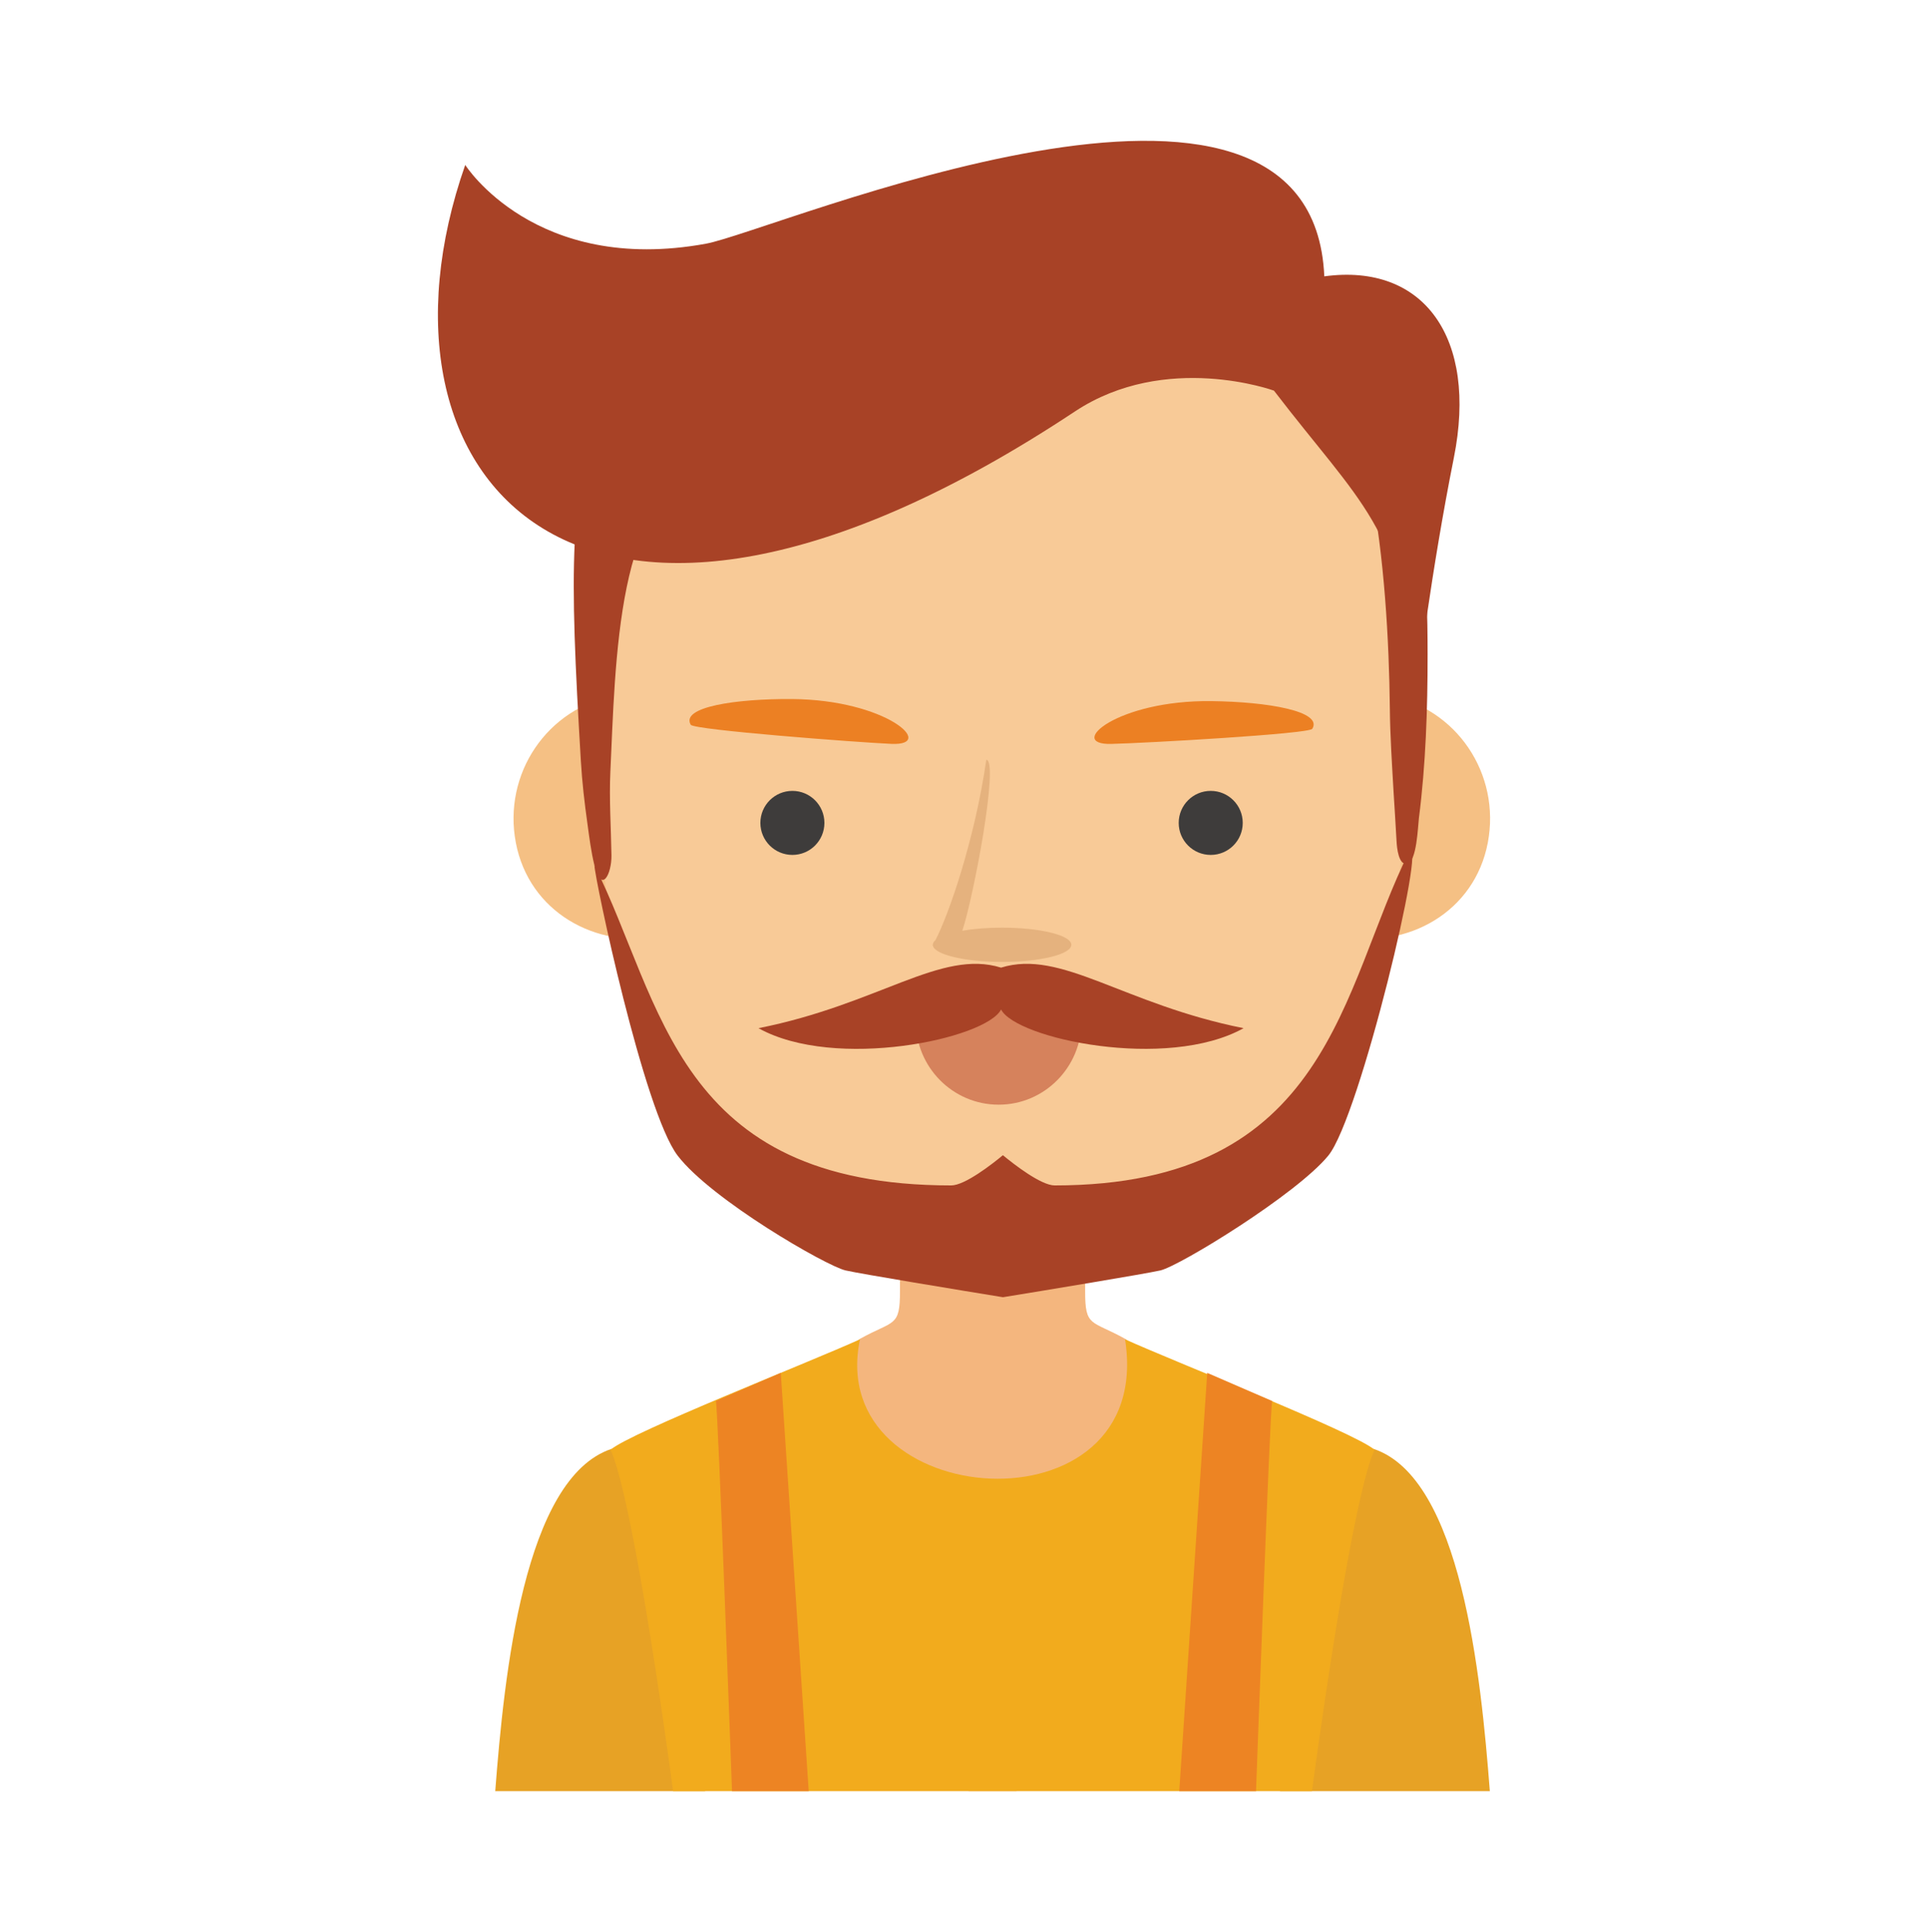 <?xml version="1.0" encoding="utf-8"?>
<!-- Generator: Adobe Illustrator 16.0.3, SVG Export Plug-In . SVG Version: 6.00 Build 0)  -->
<!DOCTYPE svg PUBLIC "-//W3C//DTD SVG 1.1//EN" "http://www.w3.org/Graphics/SVG/1.1/DTD/svg11.dtd">
<svg version="1.1" id="Layer_1" xmlns="http://www.w3.org/2000/svg" xmlns:xlink="http://www.w3.org/1999/xlink" x="0px" y="0px"
	 width="100.8px" height="101px" viewBox="0 0 100.8 101" enable-background="new 0 0 100.8 101" xml:space="preserve">
<g>
	<path fill="#E7A225" d="M42.754,80.943c-0.461-0.347-10.774-5.201-10.774-5.201c-4.591,1.516-5.62,11.823-6.088,17.896h10.969
		L42.754,80.943z"/>
	<path fill="#E7A225" d="M61.031,80.943c0.462-0.347,10.773-5.201,10.773-5.201c4.592,1.516,5.621,11.823,6.088,17.896H66.925
		L61.031,80.943z"/>
	<path fill="#F4B67E" d="M51.893,64.442h-4.841V67.5c0.003,1.898-0.313,1.505-2.088,2.49c0,0-1.711,1.402-2.232,1.569
		c2.151,6.926,3.708,15.83,7.913,22.077h1.248h1.249c4.205-6.247,5.761-15.151,7.911-22.077c-0.521-0.167-2.232-1.569-2.232-1.569
		c-1.771-0.985-2.09-0.592-2.087-2.49v-3.058H51.893z"/>
	<path fill="#F2AB1D" d="M44.962,70.016c-2.58,1.177-11.989,4.862-13.042,5.775c0.854,1.869,2.15,9.569,3.271,17.847h16.701h16.701
		c1.121-8.275,2.416-15.978,3.271-17.847c-1.055-0.913-10.463-4.601-13.043-5.775C60.446,80.361,43.052,79.092,44.962,70.016z"/>
	<path fill="#F5C084" d="M64.845,41.718c-0.692,3.606,1.642,6.609,5.217,7.257c3.573,0.646,7.03-1.308,7.723-4.914
		c0.69-3.606-1.644-7.057-5.216-7.703C68.994,35.709,65.537,38.107,64.845,41.718z"/>
	<path fill="#F5C084" d="M39.908,41.718c0.692,3.606-1.642,6.609-5.216,7.257c-3.573,0.646-7.03-1.308-7.722-4.914
		c-0.692-3.606,1.642-7.057,5.216-7.703C35.761,35.709,39.218,38.107,39.908,41.718z"/>
	<path fill="#F8CA97" d="M70.211,19.441c-3.489-4.74-8.933-7.854-14.708-8.084c-0.001,0-0.113-0.004-0.301-0.012l0.008-0.226
		c0,0-1.4,0.056-2.849,0.112c-1.443-0.058-2.846-0.112-2.846-0.112l0.006,0.226c-0.186,0.008-0.299,0.012-0.299,0.012
		c-5.779,0.229-11.22,3.343-14.708,8.084c-3.492,4.744-3.956,10.721-3.681,16.442c0.708,14.705,2.022,31.172,21.591,31.336
		c19.627,0.164,20.759-16.735,21.466-31.336C74.166,30.163,73.703,24.186,70.211,19.441z"/>
	<path fill="#D6825C" d="M56.437,52.398c0.071,0.314,0.108,0.644,0.108,0.979c0,2.416-1.939,4.374-4.334,4.374
		s-4.334-1.958-4.334-4.374c0-0.337,0.038-0.664,0.108-0.979H56.437z"/>
	<path fill="#A84226" d="M31.912,40.334c0.26-5.419,0.328-15.223,5.074-15.223c0.121,0,14.415-5.922,30.873-5.922
		c3.789,0,4.729,10.761,4.805,17.842c0.014,1.459,0.113,2.919,0.195,4.375c0.051,0.855,0.111,1.708,0.155,2.563
		c0.017,0.348,0.105,1.276,0.556,1.188c0.505-0.099,0.563-1.976,0.613-2.378c0.361-2.824,0.457-5.721,0.455-8.563
		c-0.004-3.883-0.103-9.905-3.482-15.596c-1.188-2.003-1.979-4.419-4.43-6.06c-5.792-3.873-17.479-2.181-24.146,0.012
		c-4.644,1.527-9.384,3.431-11.04,8.066c-1.816,5.092-1.77,9.069-1.171,19.153c0.065,1.094,0.191,2.188,0.344,3.272
		c0.098,0.721,0.19,1.461,0.364,2.168c0.38,1.541,0.907,0.44,0.892-0.519C31.946,43.251,31.844,41.801,31.912,40.334z"/>
	<path fill="#A84226" d="M69.237,14.447c-0.632-14.5-28.746-2.361-32.331-1.706c-8.937,1.634-12.583-4.118-12.583-4.118
		c-5.734,16.363,5.982,30.046,31.874,12.889c4.753-3.148,10.408-1.09,10.408-1.09c4.604,6.003,6.577,6.993,7.521,15.258
		c0,0,0.688-5.761,1.886-11.755C77.264,17.661,74.44,13.739,69.237,14.447z"/>
	<path fill="#A84226" d="M31.078,45.232c0,0.636,2.581,12.871,4.351,15.182c1.769,2.308,7.773,5.771,8.777,6.001
		c0.792,0.182,6.048,1.046,8.231,1.401c2.188-0.355,7.441-1.222,8.232-1.401c1.004-0.23,7.125-3.982,8.777-6.001
		c1.653-2.021,5.188-16.854,4.234-15.9c-3.578,7.151-4.12,17.458-18.541,17.458c-0.711,0-2.131-1.106-2.705-1.58
		c-0.572,0.474-1.992,1.58-2.704,1.58C35.314,61.971,34.657,52.385,31.078,45.232z"/>
	<path fill="#A84226" d="M39.655,53.752c4.016,2.233,11.904,0.555,12.683-0.979c0.775,1.531,8.666,3.212,12.68,0.979
		c-6.313-1.258-9.526-4.145-12.68-3.166C49.184,49.609,45.97,52.496,39.655,53.752z"/>
	<path fill="#ED8423" d="M37.428,73.243c0.115,0.403,0.843,20.396,0.843,20.396h4.01l-1.46-21.867L37.428,73.243z"/>
	<path fill="#ED8423" d="M66.511,73.243c-0.115,0.403-0.843,20.396-0.843,20.396h-4.014l1.462-21.867L66.511,73.243z"/>
	<g>
		<circle fill="#3E3C3B" cx="41.428" cy="43.02" r="1.674"/>
		<circle fill="#3E3C3B" cx="63.299" cy="43.02" r="1.674"/>
	</g>
	<g>
		<path fill="#EC8023" d="M36.113,37.889c-0.541-0.928,2.358-1.365,5.298-1.344c4.933,0.036,7.569,2.446,5.199,2.344
			C44.841,38.811,36.271,38.16,36.113,37.889z"/>
		<path fill="#EC8023" d="M68.61,38.1c0.562-0.916-2.33-1.412-5.271-1.447c-4.933-0.063-7.616,2.295-5.245,2.238
			C59.865,38.85,68.446,38.368,68.61,38.1z"/>
	</g>
	<path fill="#E5B27E" d="M48.776,49.443c-0.02-0.008-0.021-0.022-0.006-0.051c0-0.086,0.048-0.166,0.137-0.244
		c0.688-1.323,2.04-5.184,2.66-9.428c0.679,0.041-0.674,7.225-1.256,8.938c0.588-0.103,1.308-0.161,2.08-0.161
		c2,0,3.621,0.398,3.621,0.895s-1.621,0.896-3.621,0.896C50.46,50.287,48.883,49.912,48.776,49.443z"/>
</g>
</svg>
